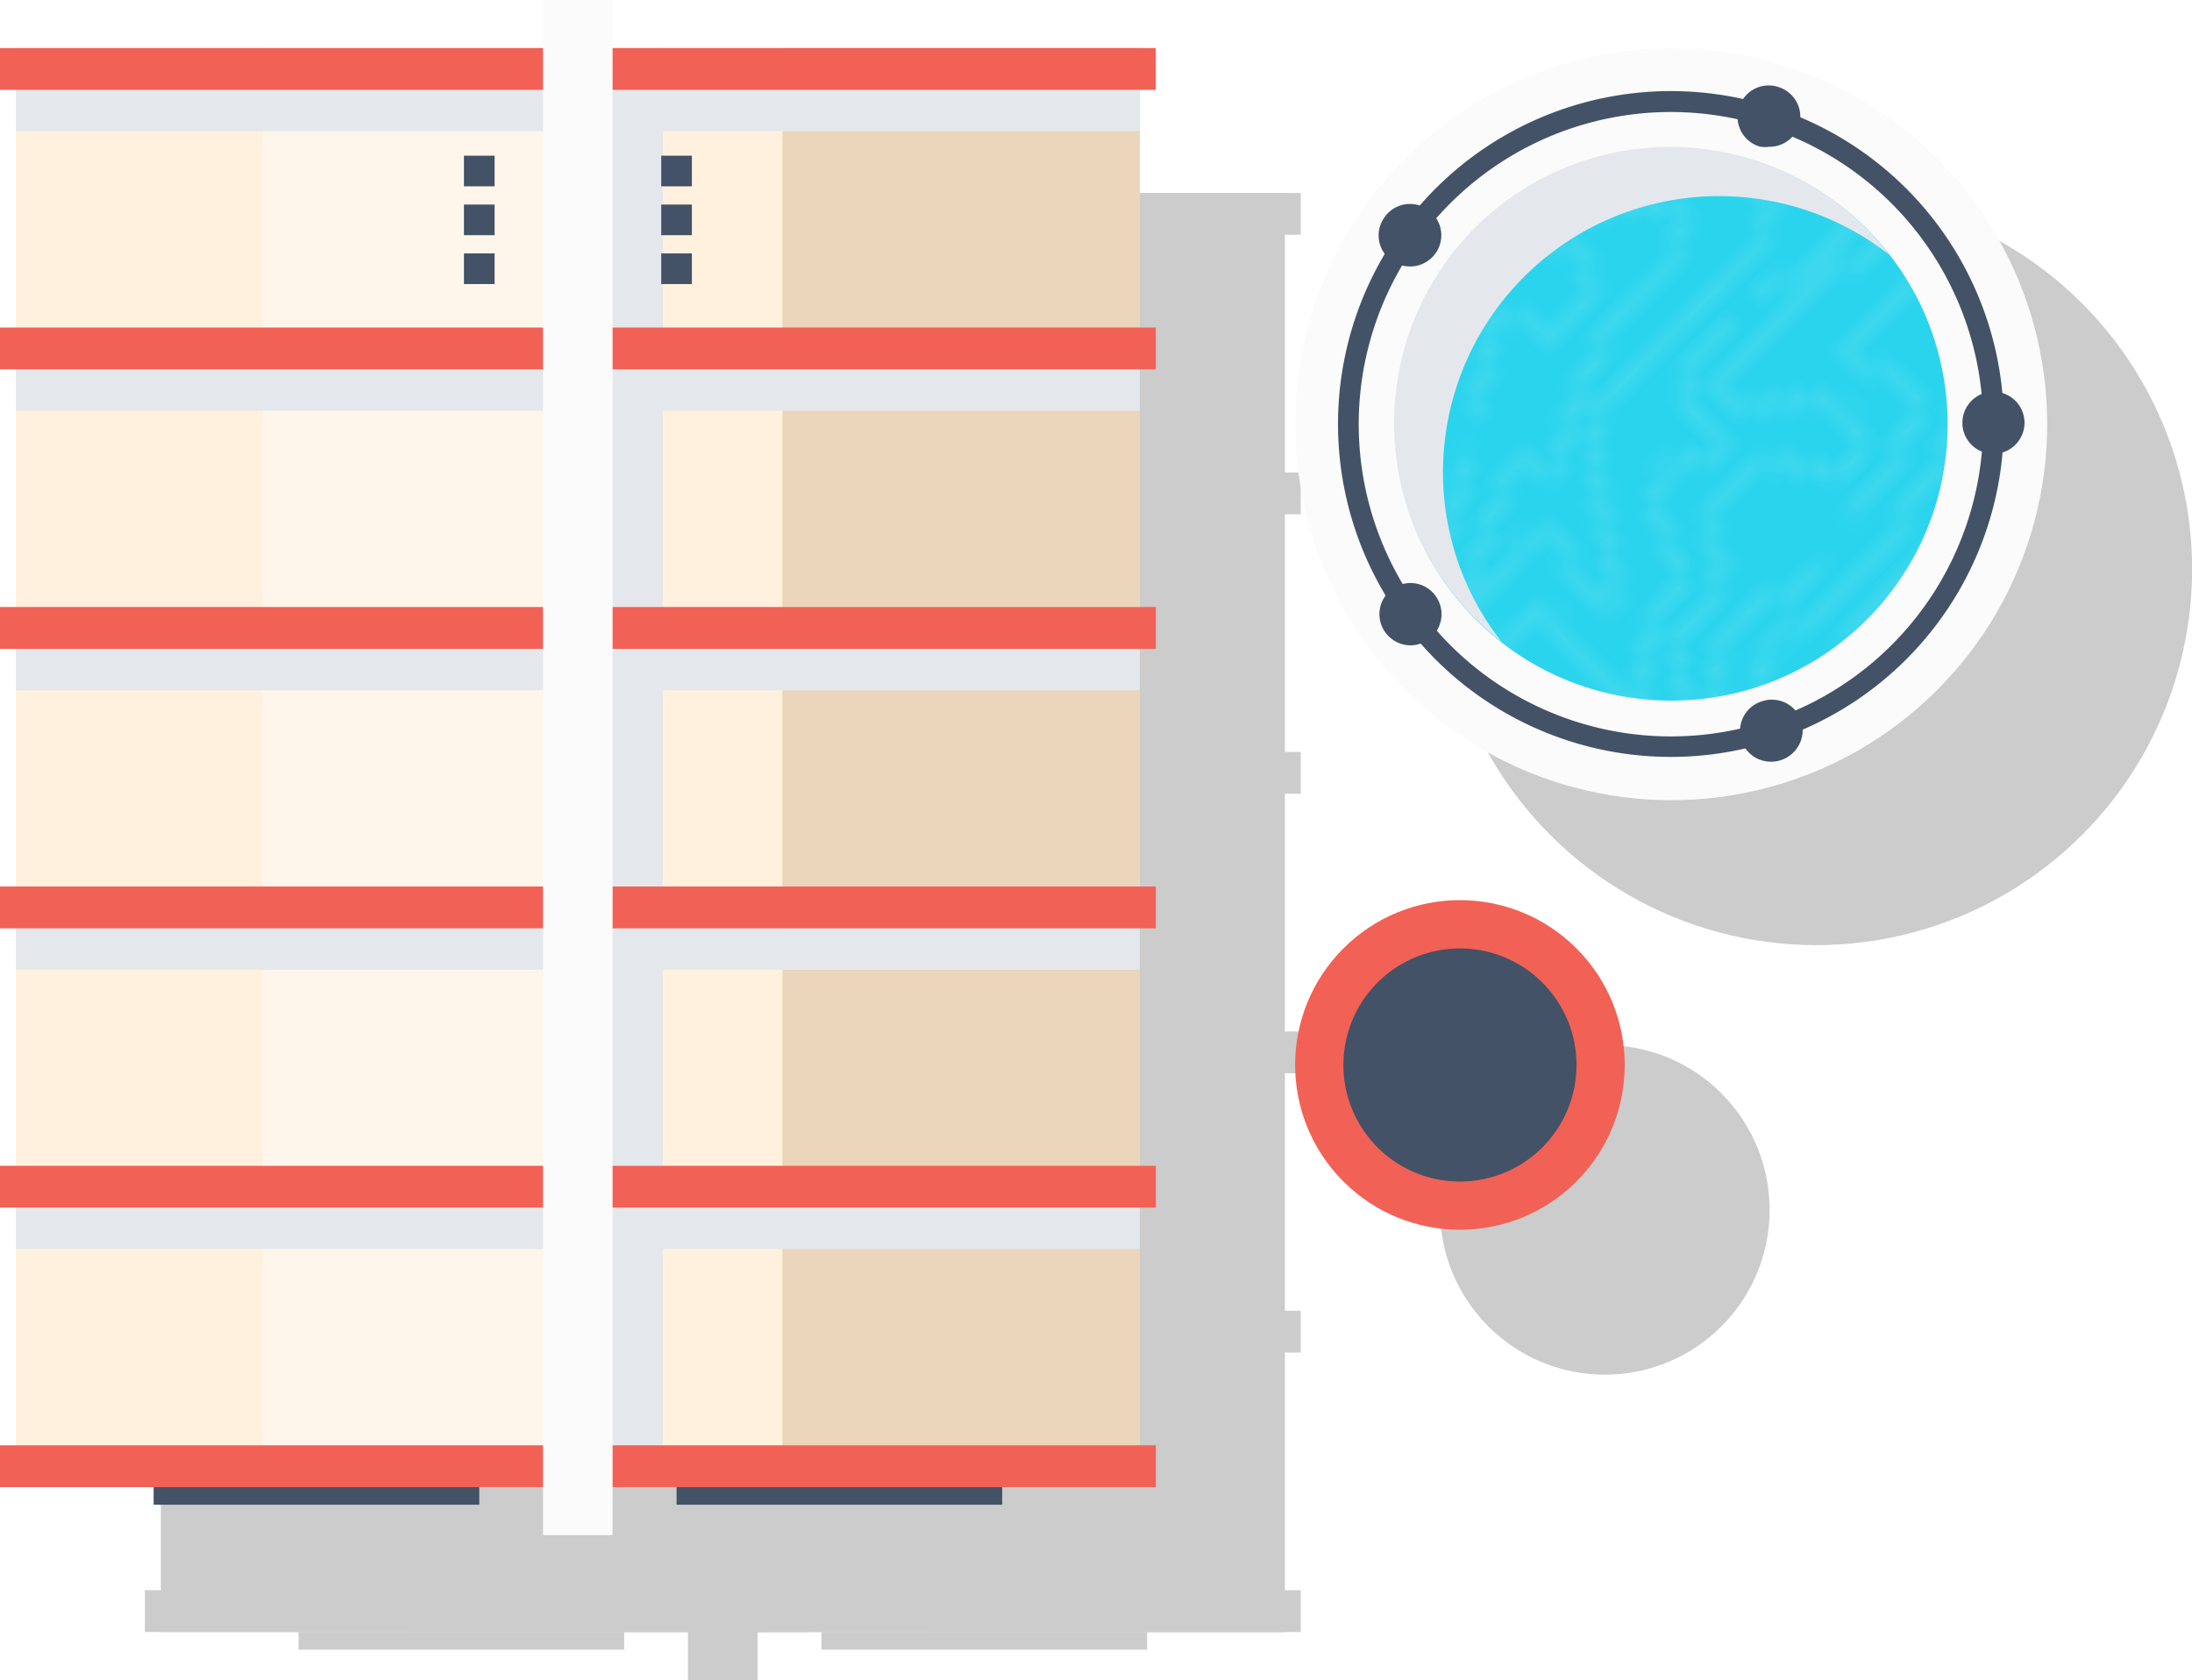 <svg xmlns="http://www.w3.org/2000/svg" xmlns:xlink="http://www.w3.org/1999/xlink" viewBox="0 0 105.88 81.15"><defs><style>.cls-1,.cls-2{fill:none;}.cls-2{stroke:#fff;stroke-width:0.3px;}.cls-3{isolation:isolate;}.cls-4{opacity:0.2;}.cls-10,.cls-5{mix-blend-mode:multiply;}.cls-15,.cls-6{opacity:0.3;mix-blend-mode:overlay;}.cls-7{fill:#fff1de;}.cls-8{fill:#ebd6bc;}.cls-9{fill:#fff6eb;}.cls-10{fill:#e4e8ed;}.cls-11{fill:#f26155;}.cls-12{fill:#fbfbfb;}.cls-13{fill:#435266;}.cls-14{fill:#2bd4ed;}.cls-15{fill:url(#Mezzotint_Irregular_2);}</style><pattern id="Mezzotint_Irregular_2" data-name="Mezzotint Irregular 2" width="72" height="72" patternTransform="translate(46.65 49.42) scale(0.81)" patternUnits="userSpaceOnUse" viewBox="0 0 72 72"><rect class="cls-1" width="72" height="72"/><path class="cls-2" d="M68.25,75.5c2.25-.5,7,0,6,1.75s4,7,4.5,5.5-2-4.5.75-4.75,5.75,3,7.5,3.25,5.5-1.5,3.25-3-2.75-4.5-5.5-4.25-7-.25-6-3"/><path class="cls-2" d="M69.25,73c1.75.5,5.5.25,6,1.75S78,77.5,78,76.25s-1.75-2.75-1.75-2.75-4-3.5-2-4"/><path class="cls-2" d="M71,80.25A21.39,21.39,0,0,0,76.5,84c2,1,5,2,5.25.75s-2.75-3.25-1-3.25,3.25,2,6.5,1.75,9.25-4,7.25-4.75S90.75,75,89,74a6.72,6.72,0,0,0-4-1c-1.25,0-4-1.25-2-2"/><path class="cls-2" d="M-3.75,75.5c2.25-.5,7,0,6,1.75s4,7,4.5,5.5-2-4.5.75-4.75,5.75,3,7.5,3.25,5.5-1.5,3.25-3-2.75-4.5-5.5-4.25-7-.25-6-3"/><path class="cls-2" d="M23.75,71C25,71.5,28,74,27,75.75s-.5,3.25,1,3.5,6.25-2,5.75-3.25-1.75-3.25,0-4.5"/><path class="cls-2" d="M45.75,68.75c1.75,1,1.75,2,.5,3.25s-6.5,1.25-5.75,2.5,5,4,7.75,4,3-3.5,4.75-4"/><path class="cls-2" d="M54,73.25c.75-.5.75-1,.5-3"/><path class="cls-2" d="M56.25,66.25c0,1.5-.38,5.6-.38,6.88a2.71,2.71,0,0,0,.5,1.87"/><path class="cls-2" d="M-2.75,73c1.75.5,5.5.25,6,1.75S6,77.5,6,76.25,4.25,73.5,4.25,73.5s-4-3.5-2-4"/><path class="cls-2" d="M26,70.25c1.75.5,3.75,1,3.5,2.75s.25,4,.75,2.75,0-4,1.5-5"/><path class="cls-2" d="M48.75,65.5c1.25,2.25,1.5,6.25-.25,7.5s-3,3-1.5,2.75,4-.75,4.75-3S54,64,52.5,63.25"/><path class="cls-2" d="M58,65.5c-1,1.5-1,4.5.25,5.75S60.75,72,61,73.5s1.5,3.25,2.5,3.25,2.5-2,3.25-2.75a3.9,3.9,0,0,1,2.5-1c1.75.5,5.5.25,6,1.75"/><path class="cls-2" d="M-1,80.25A21.39,21.39,0,0,0,4.5,84c2,1,5,2,5.25.75S7,81.5,8.75,81.5s3.25,2,6.5,1.75,9.25-4,7.25-4.75S18.75,75,17,74a6.72,6.72,0,0,0-4-1c-1.25,0-4-1.25-2-2"/><path class="cls-2" d="M22.25,71.5c1,2,2.25,3.25,2.5,5s-.5,4.75,2,4.75a12.93,12.93,0,0,0,2-.16"/><path class="cls-2" d="M30.81,80.59a8.6,8.6,0,0,0,3.69-2.34c2-2.25.25-2.75.5-4s6-4,7-3.25-1.25,0-2.25,1.75-4.25,6.25,1,6.5S47,80.5,47.25,81.5s5,.75,5-.5,1.5-6,2-4.75a10.35,10.35,0,0,0,5,5"/><path class="cls-2" d="M61.25,70.75c1.25,1.25,1.5,3.75,2.75,3S66.75,71.5,67.5,71"/><path class="cls-2" d="M-14,65.5c-1,1.5-1,4.5.25,5.75s2.5.75,2.75,2.25,1.5,3.25,2.5,3.25,2.5-2,3.25-2.75a3.9,3.9,0,0,1,2.5-1c1.75.5,5.5.25,6,1.75"/><path class="cls-2" d="M66.75,68.75c3.86-2.44,6-7,10.5-8.5-.15,1-.1,2.3.62,2.85,1.17.9,2.41.62,3.88.15,1-3.21,3.09-7.29,7-6.4,1.39.32,1.32,2,2.14,2.77s2.23,1.68,3.27,1a22.22,22.22,0,0,1,3.63-1.79c.73-.34.2-1.31,1-1.57,1.88-.64,2.18,1.36,3.51,2a15.77,15.77,0,0,0,.51,5.5c.7,2.33,3.38,1.62,5,.5-.31-.26.62-1.75.5-3.37.51-3.66-1.72-6.92,2.1-8.37s7.87-.39,11.87-1a9.33,9.33,0,0,0,3.44-1c1.35-.81,2.55-1.91,4.09-2.34.2.78,1.38.2,1.46,1,.22,2.18,1.65,3.67,2.75,5.36A3.27,3.27,0,0,0,135.14,57c.87.41.74,2.1,1.11,3.26"/><path class="cls-2" d="M69.37,62.38a27.8,27.8,0,0,0,4.5-2.25c.09-.86.83-1.39,1-2.25,0-.2.38-.25.4-.29a2.9,2.9,0,0,1,3.82-1.71c.38.16.18.87.75.75,0,.25.09.6,0,.69a3.21,3.21,0,0,0-1.07,3.52,1.29,1.29,0,0,0,2.11.79,7.54,7.54,0,0,1,3.34-6.89c1.2-.87,2.72-.7,4.16-.61-.07.55.37.09.5.25"/><path class="cls-2" d="M69.75,58.75c1.75-.25,3.75-2.5,5.25-4s3-2.5,4.5-2.25,1,3.25,3.25.25S86.5,50.75,88,51s5,2,6.25.5-2-6,.25-6.25,3.25,3.25,5.25,4.5,3,2.75,4.25.75,3.25-3.75,5.5-3a12.19,12.19,0,0,0,5,.75"/><path class="cls-2" d="M89.26,41.88c-1,.06-1.91.12-2.76.12-3.5,0-4,2.5-1.5,3s4.5,2.5,6.5,4S90,50,88,49s-3,0-5.5,2-1.5-.5-3-1-3,.5-4.5,2-3.5.5-7.5-.5"/><path class="cls-2" d="M68.75,48.25C70.25,49,72,50.5,74,49.5s3.25-2.5,4.5-2,2.5,2.25,4,1.25,3.25-.75,1.5-2.5-5.25-3-4-4S83.75,39,86.5,39s15-2.25,14.5.25-1.75,8.25,0,7.25,3.25-2.75,4.75-2.75S108.5,43.5,109,41s3-3.75,4-2.75,2.5,2.25,2.25.5.5-4.5,4-4.25l1.74.13"/><path class="cls-2" d="M69.25,69.25c1-1.25,2.75-3,4.5-4.75s2.75-1.25,3,.25S77.5,67.25,79,67s5.5-3,6-5.25S86.75,58,88,59s2,4,4.25,4,7.5-4.75,7.75-3-.5,4,.25,6.5,2.5,2.5,5,1.5,4.5-2,4.75-3.5"/><path class="cls-2" d="M68.25,3.5c2.25-.5,7,0,6,1.75s4,7,4.5,5.5-2-4.5.75-4.75S85.25,9,87,9.25s5.5-1.5,3.25-3S87.5,1.75,84.75,2s-7-.25-6-3"/><path class="cls-2" d="M70.5,44.75c1.75,1,2,2,4,1.25S77,45,77,45c2,1,3.5,1.5,3.25.5-.86-3.43-5.77-3-5-4.25C76.5,39.25,80.5,39,82,37s-.5-3.75,1.75-4.75,5.5,1,6.25,2.25,4.5,2.25,7.5,1.5,7.25-2,6.75.5-1.25,5.75.25,4.5,5.25-8.5,7.5-8.25,3.25,0,6.25-.25,9.5.5,9.25-2-4.75-8.25-1-8.25a10.78,10.78,0,0,1,5.24,1.52"/><path class="cls-2" d="M69.25,1c1.75.5,5.5.25,6,1.75S78,5.5,78,4.25,76.25,1.5,76.25,1.5s-4-3.5-2-4"/><path class="cls-2" d="M69.5,36c1.25.5,3.25,2.25,4,1.25s-8-3-.5-4.75,6.25-1,7.25-3.5-6.5-3.25-4.5-4.5,9.33-3,11.75-1.75c3,1.5,1.5,3.75,1.75,4.5s-1,4.75,2.5,6,5,2.5,8,.75,7-3.25,7-2-.25,2,2.5.25,7.25-3.25,9.75-3,5-.5,4-2.25-3.75-2.75-5-4.75.75-3.25,3.25-3.5,12,.75,13.75,2.25,2.25,5.5,2.25,8-1,3.25,1.75,5.25"/><path class="cls-2" d="M69.75,30A8.32,8.32,0,0,0,75,29.5c1-.5-2.5-3-4.75-3.75"/><path class="cls-2" d="M70.25,20.75c3.75-.5,7.25-1.5,9.75-1s7.75-.5,9.75,3"/><path class="cls-2" d="M70.5,16.75c3.5.5,10.75,2,12.5,2,.55,0,1.78,0,3.25.06"/><path class="cls-2" d="M71,8.25A21.39,21.39,0,0,0,76.5,12c2,1,5,2,5.25.75S79,9.5,80.75,9.5s3.25,2,6.5,1.75,9.25-4,7.25-4.75S90.75,3,89,2a6.72,6.72,0,0,0-4-1c-1.25,0-4-1.25-2-2"/><path class="cls-2" d="M70.5,14.25c1.75.5,10.25,2.75,14.25,2.5s10.75-.5,11.75.25.25,2,.5,3.25,1,2.25,2.25,1,3.75-2,5-1.5,3.5,1.25,3.25,0-2.75-3.25-1.5-5.5,7-6.5,6.5-4.25-1.25,5.25.5,4.5,5-2,8-1.5"/><path class="cls-2" d="M70.75,11.5c3,1.5,9.5,4,16,3.75S93,13.5,91.5,13.5s.25-2.5,2.25-2.5,4.5,1.5,4.75,3.25,1,3,2.25,2.75,1-1,2.75-4,2.5-3,4-4.75,1.5,0,2.25.25S116,7.75,116,9s-3.75,3-2,3,9.75-1.5,11.5-.75"/><path class="cls-2" d="M-5.25,68.75c3.86-2.44,6-7,10.5-8.5-.15,1-.1,2.3.62,2.85,1.17.9,2.41.62,3.88.15,1-3.21,3.09-7.29,7-6.4,1.39.32,1.32,2,2.14,2.77s2.23,1.68,3.27,1a22.22,22.22,0,0,1,3.63-1.79c.73-.34.2-1.31,1-1.57,1.88-.64,2.18,1.36,3.51,2a15.77,15.77,0,0,0,.51,5.5c.7,2.33,3.38,1.62,5,.5-.31-.26.63-1.75.5-3.37.51-3.66-1.72-6.92,2.1-8.37s7.87-.39,11.87-1a9.33,9.33,0,0,0,3.44-1c1.35-.81,2.55-1.91,4.09-2.34.2.78,1.38.2,1.46,1,.22,2.18,1.65,3.67,2.75,5.36A3.27,3.27,0,0,0,63.14,57c.87.41.74,2.1,1.11,3.26"/><path class="cls-2" d="M77.25,60.25c-4.47,1.48-6.64,6.06-10.5,8.5a4.49,4.49,0,0,1-3.93.76c-1.24-.34-.4-2.08-.55-3.26-.18-1.47,1.57-.88,2.17-1.88A3.09,3.09,0,0,0,65,61.63"/><path class="cls-2" d="M-2.63,62.38a28.32,28.32,0,0,0,4.51-2.25c.08-.86.82-1.39,1-2.25.05-.2.38-.25.4-.29a2.9,2.9,0,0,1,3.82-1.71c.38.16.18.87.76.75,0,.25.08.6,0,.69a3.21,3.21,0,0,0-1.07,3.52,1.29,1.29,0,0,0,2.12.79,7.51,7.51,0,0,1,3.33-6.89c1.2-.87,2.72-.7,4.17-.61-.08.55.36.09.5.25"/><path class="cls-2" d="M69.37,62.38a27.8,27.8,0,0,0,4.5-2.25"/><path class="cls-2" d="M68.37,63.88c-.84.45-1.07,1.44-1.59,2.18-.11.16-.45.18-.41.57-.53-.13-1,.41-1.49.23a.44.44,0,0,1-.21-.69c.36-.32.26-.89.48-.94.73-.19.27-1.15,1-1.1a9,9,0,0,0,.12-4.47c-.5-1.88-1.63-3.49-2.37-5.28"/><path class="cls-2" d="M63,53c-1.75-2.25-3-3.5-3.25-4.75S59.25,46,58,46s-2.25,1.5-4.25,2.5-9.25,2.25-11.25,2-6-1-7-.25-1.75,4.25-1.75,6.25.25,4.75,0,5.75-1.75,2.75-2-.5-.5-4.75-2.25-6.5-4.75-2.75-5-1.5.75,2.25.25,2.75a4.61,4.61,0,0,1-3.25,1c-1-.25-1.5-1-2.25-1.5"/><path class="cls-2" d="M-2.25,58.75c1.75-.25,3.75-2.5,5.25-4s3-2.5,4.5-2.25,1,3.25,3.25.25S14.5,50.75,16,51s5,2,6.25.5-2-6,.25-6.25,3.25,3.25,5.25,4.5,3,2.75,4.25.75,3.25-3.75,5.5-3a12.19,12.19,0,0,0,5,.75"/><path class="cls-2" d="M45.75,48c1.5-.25,6.25-1,7.5-2.25s-1.75-5-.25-5.5,5.5.25,7,1.5,2.75,5,3.25,7.25S67,53.75,67.5,55.5s0,4.5.5,5,1-1.5,1.75-1.75c1.68-.56,3.75-2.5,5.25-4"/><path class="cls-2" d="M75,52c-1.5,1.5-3.5.5-7.5-.5,0,0-2.25-1-2.5-6.5s-3.75-6.75-6.25-7.5S46,35.5,45.25,37s3.75,3.5,4.5,5-.25,3.75-2,3.5S46,42.75,44.5,42s-5.5-1-5.75,1.25S34.5,45.5,34.5,45.5c-2.5-.5-3,4-5,4S27,45,25,43c-1-1-2.75-1.25-4.69-1.25"/><path class="cls-2" d="M17.26,41.88c-1,.06-1.91.12-2.76.12-3.5,0-4,2.5-1.5,3s4.5,2.5,6.5,4S18,50,16,49s-3,0-5.5,2-1.5-.5-3-1-3,.5-4.5,2-3.5.5-7.5-.5"/><path class="cls-2" d="M-3.25,48.25C-1.75,49,0,50.5,2,49.5s3.25-2.5,4.5-2,2.5,2.25,4,1.25,3.25-.75,1.5-2.5-5.25-3-4-4S11.75,39,14.5,39s15-2.25,14.5.25-1.75,8.25,0,7.25,3.25-2.75,4.75-2.75S36.5,43.5,37,41s3-3.75,4-2.75,2.5,2.25,2.25.5.5-4.5,4-4.25l1.74.13"/><path class="cls-2" d="M51,34.81c4.19.41,9.73,1.15,11.76,2.44,2.75,1.75,4.5,6,4.75,8.5"/><path class="cls-2" d="M68.75,48.25C70.25,49,72,50.5,74,49.5"/><path class="cls-2" d="M12.75,74c-2.75.25-7-.25-6-3s7.5-4.5,8.25-6,2.75-1.75,3.75.25,3.75,5.25,5,5.75S28,74,27,75.75"/><path class="cls-2" d="M33.75,76c-.5-1.25-1.75-3.25,0-4.5s10.25-3.75,12-2.75,1.75,2,.5,3.25-6.5,1.25-5.75,2.5"/><path class="cls-2" d="M-2.75,69.25c1-1.25,2.75-3,4.5-4.75s2.75-1.25,3,.25S5.5,67.25,7,67s5.5-3,6-5.25S14.75,58,16,59s2,4,4.25,4,7.5-4.75,7.75-3-.5,4,.25,6.5,2.5,2.5,5,1.5,4.5-2,4.75-3.5"/><path class="cls-2" d="M69.25,69.25c1-1.25,2.75-3,4.5-4.75"/><path class="cls-2" d="M4.25,73.5s-4-3.5-2-4,4,0,6-1.25,5.25-3.25,6-4.75S16,61,16.75,62a7.1,7.1,0,0,0,3.75,2.5c1.75.5,3-1,3.75.75s0,4.5,1.75,5,3.75,1,3.5,2.75"/><path class="cls-2" d="M30.25,75.75c.5-1.25,0-4,1.5-5s6.25-2.75,7-4,3.93-1.88,6-2"/><path class="cls-2" d="M46.5,64.75c.23.18,1.94.19,2.25.75,1.25,2.25,1.5,6.25-.25,7.5"/><path class="cls-2" d="M51.75,72.75c.75-2.25,2.25-8.75.75-9.5s-4.75-1.5-2.75-3.5S55.5,56,56.5,56.5,61,60,60.25,61.75A18.65,18.65,0,0,1,58,65.5c-1,1.5-1,4.5.25,5.75S60.75,72,61,73.5"/><path class="cls-2" d="M38.25,62.75c0-1.25-.5-2.5.25-4.5s2.75-3,3-1.5-1.5,4.75,0,5,2.5.5,3.25-1-1.25-3.25,0-4.25S51,53.75,52.5,54.25s2.75-.25,3.75-.5"/><path class="cls-2" d="M58,53.75c1-.25,2.25,1.5,2.5,3S62.75,59.5,63,60.5s-2.25,5-2.75,6.25a3.64,3.64,0,0,0,1,4c1.25,1.25,1.5,3.75,2.75,3S66.75,71.5,67.5,71"/><path class="cls-2" d="M54,73.25c.75-.5.75-1,.5-3s.75-6.75,0-7.75-1.5-3,0-2.5c.82.27,2.51-.09,2.75,1.38.19,1.19-1,4.19-1,4.87,0,1.5-.38,5.6-.38,6.88"/><path class="cls-2" d="M-3.75,3.5c2.25-.5,7,0,6,1.75s4,7,4.5,5.5-2-4.5.75-4.75S13.25,9,15,9.25s5.5-1.5,3.25-3S15.5,1.75,12.75,2s-7-.25-6-3"/><path class="cls-2" d="M23.75-1C25-.5,28,2,27,3.75S26.5,7,28,7.25s6.25-2,5.75-3.25S32,.75,33.75-.5"/><path class="cls-2" d="M45.75-3.25c1.75,1,1.75,2,.5,3.25s-6.5,1.25-5.75,2.5,5,4,7.75,4,3-3.5,4.75-4"/><path class="cls-2" d="M54,1.25c.75-.5.75-1,.5-3"/><path class="cls-2" d="M56.25-5.75c0,1.5-.38,5.6-.38,6.88A2.71,2.71,0,0,0,56.37,3"/><path class="cls-2" d="M-1.5,44.75c1.75,1,2,2,4,1.25S5,45,5,45c2,1,3.5,1.5,3.25.5-.86-3.43-5.77-3-5-4.25C4.5,39.25,8.5,39,10,37s-.5-3.75,1.75-4.75,5.5,1,6.25,2.25,4.5,2.25,7.5,1.5,7.25-2,6.75.5S31,42.25,32.5,41s5.25-8.5,7.5-8.25,3.25,0,6.25-.25,9.5.5,9.25-2-4.75-8.25-1-8.25a10.78,10.78,0,0,1,5.24,1.52"/><path class="cls-2" d="M62.41,26.05A5.4,5.4,0,0,1,63.5,28.5c.5,3.5.25,5.75,2.25,7"/><path class="cls-2" d="M70.5,44.75c1.75,1,2,2,4,1.25"/><path class="cls-2" d="M67,36.25a7.58,7.58,0,0,1,2,4c0,1-.5,2.25.25,3.25"/><path class="cls-2" d="M-2.75,1c1.75.5,5.5.25,6,1.75S6,5.5,6,4.25,4.25,1.5,4.25,1.5s-4-3.5-2-4"/><path class="cls-2" d="M26-1.75c1.75.5,3.75,1,3.5,2.75s.25,4,.75,2.75,0-4,1.5-5"/><path class="cls-2" d="M48.75-6.5C50-4.25,50.25-.25,48.5,1s-3,3-1.5,2.75,4-.75,4.75-3S54-8,52.5-8.75"/><path class="cls-2" d="M58-6.5C57-5,57-2,58.25-.75S60.75,0,61,1.5s1.5,3.25,2.5,3.25S66,2.75,66.75,2a3.9,3.9,0,0,1,2.5-1c1.75.5,5.5.25,6,1.75"/><path class="cls-2" d="M-2.5,36c1.25.5,3.25,2.25,4,1.25s-8-3-.5-4.75,6.25-1,7.25-3.5-6.5-3.25-4.5-4.5,9.33-3,11.75-1.75c3,1.5,1.5,3.75,1.75,4.5s-1,4.75,2.5,6,5,2.5,8,.75,7-3.25,7-2-.25,2,2.5.25S44.5,29,47,29.25s5-.5,4-2.25-3.75-2.75-5-4.75.75-3.25,3.25-3.5S61.25,19.5,63,21s2.25,5.5,2.25,8-1,3.25,1.75,5.25"/><path class="cls-2" d="M69.5,36c1.25.5,3.25,2.25,4,1.25s-8-3-.5-4.75"/><path class="cls-2" d="M-2.25,30A8.32,8.32,0,0,0,3,29.5c1-.5-2.5-3-4.75-3.75"/><path class="cls-2" d="M-1.75,20.75c3.75-.5,7.25-1.5,9.75-1s7.75-.5,9.75,3"/><path class="cls-2" d="M69.75,30A8.32,8.32,0,0,0,75,29.5c1-.5-2.5-3-4.75-3.75s-3.75-4.5,0-5,7.25-1.5,9.75-1"/><path class="cls-2" d="M68.5,29.75a4.54,4.54,0,0,1-2-4c0-1.75-2-7.5-5-7.75s-20.25-2-20.75.25,3.25,4.5,4,5.5.5,3.25-.75,3.5-4,1-3.75-.5-1-3.25-2.5-1.5c-.75.88-2.66,1.5-3.75,2.25"/><path class="cls-2" d="M32.25,28.75a11,11,0,0,1-6.75,3c-2,0-6.25-.5-6-2.75s.25-3.25-.25-4.25"/><path class="cls-2" d="M-1.5,16.75c3.5.5,10.75,2,12.5,2,.55,0,1.78,0,3.25.06"/><path class="cls-2" d="M18.24,19.11c2,.24,3.74.67,4.26,1.39,1.25,1.75-.25,4.75-.75,6.25s-1,2.75.5,2.75,6.75.25,6-1.25S25,26,25.75,24.5s7-2.5,8.25-2.25,3.75,1.25,4.75.25S38,21,38.5,19"/><path class="cls-2" d="M70.5,16.75c3.5.5,10.75,2,12.5,2"/><path class="cls-2" d="M39.5,17.5c2-1,3.25-2.25,7.75-2s17.5,1.25,18,2.25,2,1.75,2.5.5A2.44,2.44,0,0,1,69,16.75"/><path class="cls-2" d="M-1,8.25A21.39,21.39,0,0,0,4.5,12c2,1,5,2,5.25.75S7,9.5,8.75,9.5s3.25,2,6.5,1.75,9.25-4,7.25-4.75S18.75,3,17,2a6.72,6.72,0,0,0-4-1C11.75,1,9-.25,11-1"/><path class="cls-2" d="M22.25-.5c1,2,2.25,3.25,2.5,5s-.5,4.75,2,4.75a12.93,12.93,0,0,0,2-.16"/><path class="cls-2" d="M30.81,8.59A8.42,8.42,0,0,0,34.5,6.25c2-2.25.25-2.75.5-4s6-4,7-3.25S40.75-1,39.75.75s-4.25,6.25,1,6.5S47,8.5,47.25,9.5s5,.75,5-.5,1.5-6,2-4.75a10.35,10.35,0,0,0,5,5"/><path class="cls-2" d="M71,8.25A21.39,21.39,0,0,0,76.5,12"/><path class="cls-2" d="M68.25,3.5c2.25-.5,7,0,6,1.75"/><path class="cls-2" d="M58,4c.75,1,3.25,2.25,4,3.25s2.25,2.5,3,.75-.25-3.5,1.5-4"/><path class="cls-2" d="M70.25,7.5C68.75,6,67,5.25,67,6.25S69.75,8,68.75,9.5s-5,2.5-6.5,1.75S60.5,10,60.5,10"/><path class="cls-2" d="M-1.5,14.25c1.75.5,10.25,2.75,14.25,2.5s10.75-.5,11.75.25.25,2,.5,3.25,1,2.25,2.25,1,3.75-2,5-1.5,3.5,1.25,3.25,0-2.75-3.25-1.5-5.5,7-6.5,6.5-4.25-1.25,5.25.5,4.5,5-2,8-1.5"/><path class="cls-2" d="M70.5,14.25c1.75.5,10.25,2.75,14.25,2.5"/><path class="cls-2" d="M68.75,14c-1.5-.5-3.61-.2-3.25,1,.75,2.5-3.25-.25-6-.75a51.29,51.29,0,0,0-7-.75"/><path class="cls-2" d="M-1.25,11.5c3,1.5,9.5,4,16,3.75S21,13.5,19.5,13.5s.25-2.5,2.25-2.5,4.5,1.5,4.75,3.25,1,3,2.25,2.75,1-1,2.75-4,2.5-3,4-4.75,1.5,0,2.25.25S44,7.75,44,9s-3.75,3-2,3,9.75-1.5,11.5-.75"/><path class="cls-2" d="M70.75,11.5c3,1.5,9.5,4,16,3.75"/><path class="cls-2" d="M70.25,11.25c-2-.87-4.25,2.25-7,1.75S58.5,12,57,11.75a15.43,15.43,0,0,0-2.25-.25"/><path class="cls-2" d="M13,73c-1.25,0-4-1.25-2-2,2.75-2,9.5-2.25,11.25.5,1,2,2.25,3.25,2.5,5"/><path class="cls-2" d="M35,74.25c.25-1.25,6-4,7-3.25s-1.25,0-2.25,1.75"/><path class="cls-2" d="M61.25-1.25C62.5,0,62.75,2.5,64,1.75S66.75-.5,67.5-1"/><path class="cls-2" d="M5.25,60.25c-4.47,1.48-6.64,6.06-10.5,8.5a4.49,4.49,0,0,1-3.93.76c-1.24-.34-.4-2.08-.55-3.26-.18-1.47,1.57-.88,2.17-1.88A3.09,3.09,0,0,0-7,61.63"/><path class="cls-2" d="M-2.63,62.38a28.32,28.32,0,0,0,4.51-2.25"/><path class="cls-2" d="M-26.25,48c1.5-.25,6.25-1,7.5-2.25s-1.75-5-.25-5.5,5.5.25,7,1.5,2.75,5,3.25,7.25S-5,53.75-4.5,55.5s0,4.5.5,5,1-1.5,1.75-1.75c1.68-.56,3.75-2.5,5.25-4"/><path class="cls-2" d="M3,52c-1.5,1.5-3.5.5-7.5-.5,0,0-2.25-1-2.5-6.5s-3.75-6.75-6.25-7.5-12.75-2-13.5-.5,3.75,3.5,4.5,5-.25,3.75-2,3.5S-26,42.75-27.5,42s-5.5-1-5.75,1.25S-37.5,45.5-37.5,45.5c-2.5-.5-3,4-5,4S-45,45-47,43c-1-1-2.75-1.25-4.69-1.25"/><path class="cls-2" d="M-3.25,48.25C-1.75,49,0,50.5,2,49.5"/><path class="cls-2" d="M-2.75,69.25c1-1.25,2.75-3,4.5-4.75"/><path class="cls-2" d="M-1.5,44.75c1.75,1,2,2,4,1.25"/><path class="cls-2" d="M-14-6.5C-15-5-15-2-13.75-.75S-11.25,0-11,1.5s1.5,3.25,2.5,3.25S-6,2.75-5.25,2a3.9,3.9,0,0,1,2.5-1c1.75.5,5.5.25,6,1.75"/><path class="cls-2" d="M-2.5,36c1.25.5,3.25,2.25,4,1.25s-8-3-.5-4.75"/><path class="cls-2" d="M-2.25,30A8.32,8.32,0,0,0,3,29.5c1-.5-2.5-3-4.75-3.75s-3.75-4.5,0-5,7.25-1.5,9.75-1"/><path class="cls-2" d="M-1.5,16.75c3.5.5,10.75,2,12.5,2"/><path class="cls-2" d="M-1,8.25A21.39,21.39,0,0,0,4.5,12"/><path class="cls-2" d="M-3.75,3.5c2.25-.5,7,0,6,1.75"/><path class="cls-2" d="M-1.5,14.25c1.75.5,10.25,2.75,14.25,2.5"/><path class="cls-2" d="M-1.25,11.5c3,1.5,9.5,4,16,3.75"/><path class="cls-2" d="M12.75,2c-2.75.25-7-.25-6-3S14.25-5.5,15-7s2.75-1.75,3.75.25S22.5-1.5,23.75-1,28,2,27,3.75"/><path class="cls-2" d="M33.75,4c-.5-1.25-1.75-3.25,0-4.5S44-4.25,45.75-3.25s1.75,2,.5,3.25-6.5,1.25-5.75,2.5"/><path class="cls-2" d="M4.25,1.5s-4-3.5-2-4,4,0,6-1.25S13.5-7,14.25-8.5,16-11,16.75-10A7.1,7.1,0,0,0,20.5-7.5c1.75.5,3-1,3.75.75s0,4.5,1.75,5,3.75,1,3.5,2.75"/><path class="cls-2" d="M30.25,3.75c.5-1.25,0-4,1.5-5s6.25-2.75,7-4,3.93-1.88,6-2"/><path class="cls-2" d="M46.5-7.25c.23.18,1.94.19,2.25.75C50-4.25,50.25-.25,48.5,1"/><path class="cls-2" d="M51.75.75C52.5-1.5,54-8,52.5-8.75s-4.75-1.5-2.75-3.5S55.5-16,56.5-15.5,61-12,60.25-10.25A18.65,18.65,0,0,1,58-6.5C57-5,57-2,58.25-.75S60.75,0,61,1.5"/><path class="cls-2" d="M58-18.25c1-.25,2.25,1.5,2.5,3S62.75-12.5,63-11.5s-2.25,5-2.75,6.25a3.64,3.64,0,0,0,1,4C62.5,0,62.75,2.5,64,1.75S66.75-.5,67.5-1"/><path class="cls-2" d="M54,1.25c.75-.5.75-1,.5-3s.75-6.75,0-7.75-1.5-3,0-2.5c.82.27,2.51-.09,2.75,1.37.19,1.2-1,4.2-1,4.88,0,1.5-.38,5.6-.38,6.88"/><path class="cls-2" d="M13,1C11.75,1,9-.25,11-1c2.75-2,9.5-2.25,11.25.5,1,2,2.25,3.25,2.5,5"/><path class="cls-2" d="M35,2.25c.25-1.25,6-4,7-3.25S40.75-1,39.75.75"/></pattern></defs><title>Asset 8</title><g class="cls-3"><g id="Layer_2" data-name="Layer 2"><g id="Layer_1-2" data-name="Layer 1"><g class="cls-4"><rect x="7.77" y="9.32" width="54.28" height="69.51"/><rect x="44.79" y="9.32" width="17.27" height="69.51"/><rect x="19.68" y="9.32" width="17.27" height="69.51"/><polygon class="cls-5" points="62.05 13.34 62.05 11.32 39.02 11.32 39.02 9.32 33.28 9.32 33.28 11.32 7.77 11.32 7.77 13.34 33.28 13.34 33.28 24.82 7.77 24.82 7.77 26.84 33.28 26.84 33.28 38.32 7.77 38.32 7.77 40.34 33.28 40.34 33.28 51.82 7.77 51.82 7.77 53.84 33.28 53.84 33.28 65.31 7.77 65.31 7.77 67.33 33.28 67.33 33.28 78.83 39.02 78.83 39.02 67.33 62.05 67.33 62.05 65.31 39.02 65.31 39.02 53.84 62.05 53.84 62.05 51.82 39.02 51.82 39.02 40.34 62.05 40.34 62.05 38.32 39.02 38.32 39.02 26.84 62.05 26.84 62.05 24.82 39.02 24.82 39.02 13.34 62.05 13.34"/><rect x="7" y="9.32" width="55.83" height="2.02"/><rect x="7" y="76.81" width="55.83" height="2.02"/><rect x="7" y="63.31" width="55.83" height="2.02"/><rect x="7" y="49.82" width="55.83" height="2.02"/><rect x="7" y="36.32" width="55.83" height="2.02"/><rect x="7" y="22.82" width="55.83" height="2.02"/><rect x="33.23" y="7" width="3.36" height="74.15"/><circle cx="87.72" cy="27.49" r="18.16" transform="translate(6.26 70.08) rotate(-45)"/><path d="M91.12,42.77a1.5,1.5,0,0,1,1-1.9h0a1.5,1.5,0,0,1,1.89.95h0a1.53,1.53,0,0,1-1,1.9h0a1.47,1.47,0,0,1-.46.07h0A1.49,1.49,0,0,1,91.12,42.77Zm-17.2-5.22a1.5,1.5,0,0,1,.33-2.1h0a1.49,1.49,0,0,1,2.09.33h0a1.5,1.5,0,0,1-.33,2.1h0a1.5,1.5,0,0,1-.88.29h0A1.5,1.5,0,0,1,73.92,37.55Zm27.87-10.06h0v-.07h0a1.5,1.5,0,0,1,1.49-1.5h0a1.5,1.5,0,0,1,1.51,1.5h0v0h0v0h0a1.5,1.5,0,0,1-1.5,1.5h0A1.5,1.5,0,0,1,101.79,27.49ZM74.21,19.58a1.49,1.49,0,0,1-.33-2.09h0A1.49,1.49,0,0,1,76,17.15h0a1.5,1.5,0,0,1,.33,2.1h0a1.5,1.5,0,0,1-1.21.62h0A1.52,1.52,0,0,1,74.21,19.58ZM92,14.08h0a1.49,1.49,0,0,1-1-1.88h0a1.49,1.49,0,0,1,1.89-1h0a1.5,1.5,0,0,1,1,1.89h0a1.51,1.51,0,0,1-1.43,1h0A1.48,1.48,0,0,1,92,14.08Z"/><path d="M87.72,43.56a16.08,16.08,0,1,1,16.07-16.07A16.09,16.09,0,0,1,87.72,43.56Zm0-31.15a15.08,15.08,0,1,0,15.07,15.08A15.09,15.09,0,0,0,87.72,12.41Z"/><circle cx="87.72" cy="27.49" r="13.35" transform="translate(6.26 70.08) rotate(-45)"/><circle class="cls-6" cx="87.72" cy="27.49" r="13.35" transform="translate(6.26 70.08) rotate(-45)"/><path class="cls-5" d="M76.7,29.82A13.34,13.34,0,0,1,98.24,19.29,13.34,13.34,0,1,0,79.53,38,13.24,13.24,0,0,1,76.7,29.82Z"/><circle cx="77.52" cy="58.44" r="7.96" transform="translate(-18.62 71.93) rotate(-45)"/><path d="M83.15,58.44a5.63,5.63,0,1,1-5.63-5.63A5.63,5.63,0,0,1,83.15,58.44Z"/><rect x="14.42" y="78.83" width="15.73" height="0.85"/><rect x="39.68" y="78.83" width="15.73" height="0.85" transform="translate(95.09 158.51) rotate(180)"/><rect x="29.41" y="14.52" width="1.48" height="1.48"/><rect x="29.41" y="16.88" width="1.48" height="1.48"/><rect x="29.41" y="19.24" width="1.48" height="1.48"/><rect x="38.94" y="14.52" width="1.48" height="1.48"/><rect x="38.94" y="16.88" width="1.48" height="1.48"/><rect x="38.94" y="19.24" width="1.48" height="1.48"/></g><rect class="cls-7" x="0.77" y="2.32" width="54.28" height="69.51"/><rect class="cls-8" x="37.79" y="2.32" width="17.27" height="69.51"/><rect class="cls-9" x="12.68" y="2.32" width="17.27" height="69.51"/><polygon class="cls-10" points="55.05 6.34 55.05 4.32 32.02 4.32 32.02 2.32 26.28 2.32 26.28 4.32 0.77 4.32 0.77 6.34 26.28 6.34 26.28 17.82 0.77 17.82 0.77 19.84 26.28 19.84 26.28 31.32 0.77 31.32 0.77 33.34 26.28 33.34 26.28 44.82 0.77 44.82 0.77 46.84 26.28 46.84 26.28 58.31 0.77 58.31 0.77 60.33 26.28 60.33 26.28 71.83 32.02 71.83 32.02 60.33 55.05 60.33 55.05 58.31 32.02 58.31 32.02 46.84 55.05 46.84 55.05 44.82 32.02 44.82 32.02 33.34 55.05 33.34 55.05 31.32 32.02 31.32 32.02 19.84 55.05 19.84 55.05 17.82 32.02 17.82 32.02 6.34 55.05 6.34"/><rect class="cls-11" y="2.32" width="55.83" height="2.02"/><rect class="cls-11" y="69.81" width="55.83" height="2.02"/><rect class="cls-11" y="56.31" width="55.83" height="2.02"/><rect class="cls-11" y="42.82" width="55.83" height="2.02"/><rect class="cls-11" y="29.32" width="55.83" height="2.02"/><rect class="cls-11" y="15.82" width="55.83" height="2.02"/><rect class="cls-12" x="26.23" width="3.36" height="74.15"/><circle class="cls-12" cx="80.72" cy="20.49" r="18.16" transform="translate(9.16 63.08) rotate(-45)"/><path class="cls-13" d="M84.12,35.77a1.5,1.5,0,0,1,1-1.9h0a1.5,1.5,0,0,1,1.89.95h0a1.53,1.53,0,0,1-1,1.9h0a1.47,1.47,0,0,1-.46.07h0A1.49,1.49,0,0,1,84.12,35.77Zm-17.2-5.22a1.5,1.5,0,0,1,.33-2.1h0a1.49,1.49,0,0,1,2.09.33h0a1.5,1.5,0,0,1-.33,2.1h0a1.5,1.5,0,0,1-.88.29h0A1.5,1.5,0,0,1,66.92,30.55ZM94.79,20.49h0v-.07h0a1.5,1.5,0,0,1,1.49-1.5h0a1.5,1.5,0,0,1,1.51,1.5h0v0h0v0h0a1.5,1.5,0,0,1-1.5,1.5h0A1.5,1.5,0,0,1,94.79,20.49ZM67.21,12.58a1.49,1.49,0,0,1-.33-2.09h0A1.49,1.49,0,0,1,69,10.15h0a1.5,1.5,0,0,1,.33,2.1h0a1.5,1.5,0,0,1-1.21.62h0A1.52,1.52,0,0,1,67.21,12.58ZM85,7.08h0a1.49,1.49,0,0,1-1-1.88h0a1.49,1.49,0,0,1,1.89-1h0a1.5,1.5,0,0,1,1,1.89h0a1.51,1.51,0,0,1-1.43,1h0A1.48,1.48,0,0,1,85,7.08Z"/><path class="cls-13" d="M80.72,36.56A16.08,16.08,0,1,1,96.79,20.49,16.09,16.09,0,0,1,80.72,36.56Zm0-31.15A15.08,15.08,0,1,0,95.79,20.49,15.09,15.09,0,0,0,80.72,5.41Z"/><circle class="cls-14" cx="80.72" cy="20.49" r="13.35" transform="translate(9.16 63.08) rotate(-45)"/><circle class="cls-15" cx="80.72" cy="20.49" r="13.35" transform="translate(9.16 63.08) rotate(-45)"/><path class="cls-10" d="M69.7,22.82A13.34,13.34,0,0,1,91.24,12.29,13.34,13.34,0,1,0,72.53,31,13.24,13.24,0,0,1,69.7,22.82Z"/><circle class="cls-11" cx="70.52" cy="51.44" r="7.96" transform="translate(-15.72 64.93) rotate(-45)"/><path class="cls-13" d="M76.15,51.44a5.63,5.63,0,1,1-5.63-5.63A5.63,5.63,0,0,1,76.15,51.44Z"/><rect class="cls-13" x="7.42" y="71.83" width="15.73" height="0.85"/><rect class="cls-13" x="32.68" y="71.83" width="15.73" height="0.85" transform="translate(81.09 144.51) rotate(180)"/><rect class="cls-13" x="22.41" y="7.52" width="1.48" height="1.48"/><rect class="cls-13" x="22.41" y="9.88" width="1.48" height="1.48"/><rect class="cls-13" x="22.41" y="12.24" width="1.48" height="1.48"/><rect class="cls-13" x="31.94" y="7.52" width="1.48" height="1.48"/><rect class="cls-13" x="31.94" y="9.88" width="1.48" height="1.48"/><rect class="cls-13" x="31.94" y="12.24" width="1.48" height="1.48"/></g></g></g></svg>